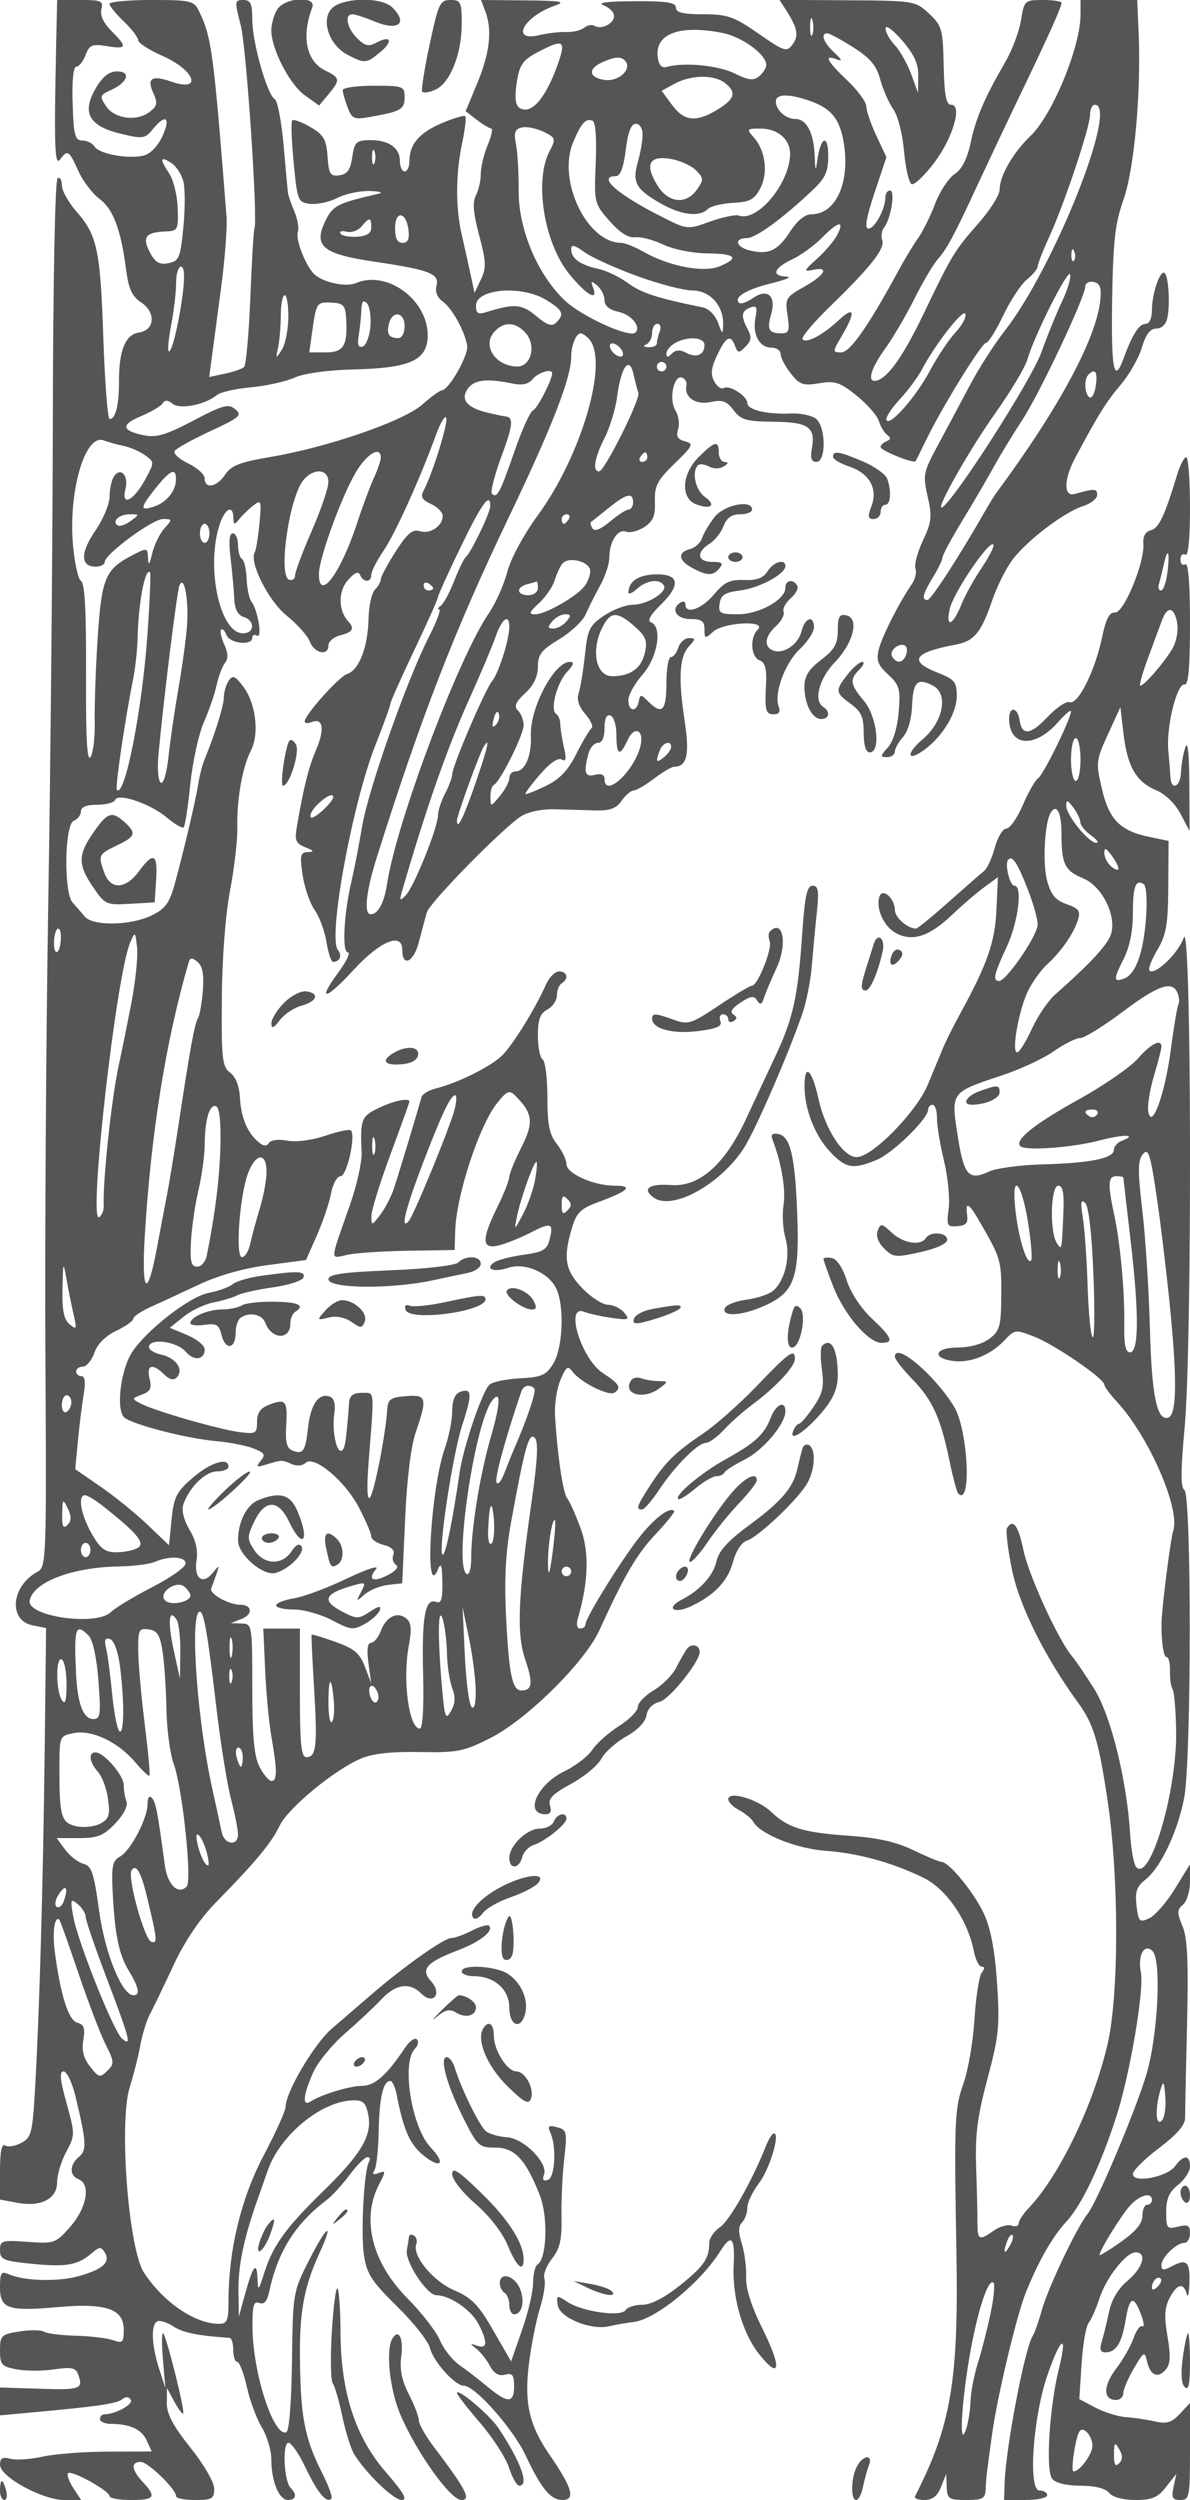 <svg xmlns="http://www.w3.org/2000/svg" version="1.0" width="250" height="525" viewBox="0 0 250 525" preserveAspectRatio="xMidYMid meet">
<g transform="translate(0,525) scale(0.01,-0.01)" fill="#555555" stroke="none">
<path d="M1181 51625 c-47 -2200 -33 -2628 80 -2475 158 214 188 195 384 -239 96 -213 297 -478 446 -588 288 -213 450 -648 559 -1492 52 -399 124 -557 315 -681 315 -207 288 -585 -45 -633 -284 -40 -420 -368 -420 -1015 0 -512 -71 -802 -197 -802 -41 0 -100 754 -131 1675 -62 1873 -128 2185 -567 2684 -168 191 -305 439 -305 550 0 112 -41 178 -91 147 -52 -32 -94 -2173 -99 -5031 -5 -2736 -48 -7315 -96 -10175 -47 -2860 -74 -7170 -60 -9577 24 -4209 18 -4381 -164 -4479 -554 -296 -623 -1022 -107 -1126 l285 -57 -29 -2530 c-32 -2771 -107 -5442 -200 -7095 -55 -977 -78 -1073 -290 -1186 -126 -68 -279 -93 -339 -56 -75 46 -110 -123 -110 -534 l0 -601 358 -67 c502 -94 842 80 842 432 0 154 86 440 191 636 187 349 187 371 7 1023 -138 498 -154 667 -61 667 68 0 180 -236 249 -525 232 -971 241 -1128 73 -1268 -200 -166 -205 -396 -9 -471 261 -100 175 -600 -170 -993 -310 -354 -336 -363 -900 -322 -542 39 -580 28 -580 -177 0 -196 68 -225 681 -285 717 -71 954 -28 1250 227 155 134 194 136 269 13 127 -205 -37 -355 -544 -497 -441 -124 -1154 -104 -1481 42 -148 66 -175 23 -175 -277 0 -452 165 -509 1212 -416 1014 90 1388 -38 1388 -475 0 -267 -24 -291 -225 -220 -124 44 -475 86 -780 94 -305 7 -607 45 -669 84 -63 39 -297 41 -520 5 -380 -60 -406 -86 -406 -397 0 -301 33 -339 351 -399 193 -36 547 -36 787 0 352 53 450 34 500 -97 120 -313 56 -338 -788 -310 l-850 27 0 -293 0 -293 675 62 c1391 128 1778 184 1891 276 74 60 140 57 181 -10 59 -95 -322 -305 -554 -305 -51 0 -93 -45 -93 -100 0 -55 101 -101 225 -101 410 -3 649 -113 756 -348 l106 -232 -918 -3 c-506 -1 -1124 -49 -1374 -105 -250 -57 -554 -77 -675 -45 -169 44 -220 14 -219 -129 2 -252 892 -737 1351 -737 l353 0 -166 253 c-91 139 -140 279 -109 310 71 72 870 -370 870 -481 0 -45 203 -82 450 -82 501 0 543 63 250 377 -240 257 -257 423 -44 423 154 0 744 -573 744 -722 0 -43 180 -78 400 -78 354 0 400 27 400 237 0 135 -216 508 -500 863 -365 457 -499 710 -496 938 l4 312 154 -284 c84 -156 168 -268 186 -250 44 45 -349 1620 -420 1684 -31 28 -33 -220 -5 -550 l51 -600 -129 400 c-158 488 -179 917 -48 998 54 33 209 -13 345 -102 204 -134 507 -196 1183 -241 41 -3 75 -117 75 -255 0 -137 38 -250 84 -250 46 0 137 -237 202 -527 65 -290 207 -673 316 -852 109 -179 198 -479 198 -667 0 -459 161 -854 348 -854 172 0 198 114 57 255 -132 132 -177 884 -57 945 53 28 219 -204 368 -515 261 -544 442 -761 547 -655 28 28 -60 268 -194 535 -374 743 -458 1184 -468 2465 -7 941 92 1461 411 2156 319 697 152 581 -220 -152 -336 -662 -340 -684 -358 -2124 -12 -878 -60 -1469 -121 -1489 -270 -90 -702 1252 -709 2201 -3 461 24 561 142 516 100 -39 165 33 207 228 183 852 548 1435 1210 1934 110 83 326 319 480 525 154 206 323 375 375 375 51 0 67 -43 35 -95 -106 -171 -177 -1493 -107 -1965 59 -392 161 -550 696 -1075 345 -338 656 -732 691 -874 69 -284 525 -791 711 -791 235 0 1032 -899 1299 -1466 329 -697 524 -934 772 -934 282 0 209 255 -271 951 -421 610 -530 1079 -437 1868 48 402 154 946 236 1208 82 263 124 543 93 622 -30 80 41 267 159 417 169 215 211 398 201 878 -6 333 19 881 57 1216 65 572 55 615 -150 668 -178 47 -204 26 -142 -110 134 -295 101 -946 -52 -997 -95 -33 -121 3 -81 108 94 244 -423 767 -778 789 -165 10 -361 65 -436 122 -134 101 -524 892 -659 1335 -38 124 -114 225 -170 225 -158 0 0 -581 347 -1275 297 -592 332 -625 672 -625 408 0 638 -245 934 -994 180 -455 151 -1339 -47 -1462 -50 -31 -91 -203 -91 -383 0 -179 -104 -625 -232 -989 l-231 -662 -375 651 c-308 537 -452 685 -817 841 -448 192 -890 729 -800 970 26 67 3 148 -49 181 -53 32 -99 22 -104 -22 -4 -45 -24 -171 -45 -281 -45 -239 420 -950 622 -950 276 0 730 -308 879 -597 201 -388 193 -539 -23 -463 -157 54 -158 47 -16 -65 87 -69 215 -230 283 -359 85 -160 186 -219 317 -185 156 41 191 -3 191 -240 0 -363 -133 -367 -554 -16 -181 151 -450 359 -598 462 -148 104 -331 337 -407 520 -77 183 -384 579 -684 881 -742 749 -970 1659 -597 2382 148 286 148 304 -5 246 -115 -44 -142 -26 -89 60 43 68 83 439 90 824 12 696 94 1050 243 1050 43 0 102 -124 131 -275 142 -731 270 -1034 533 -1261 379 -325 527 -219 187 136 -404 421 -622 1788 -332 2078 65 65 83 153 39 195 -43 43 -153 -34 -243 -169 -385 -576 -638 -804 -898 -806 -267 -1 -857 -180 -1091 -330 -180 -115 -158 136 53 607 97 218 401 591 675 827 273 237 616 558 762 714 299 320 592 362 834 120 251 -251 447 -8 207 257 -228 252 -102 397 568 652 467 179 756 408 650 515 -31 30 -192 -16 -360 -103 -167 -86 -364 -157 -437 -157 -149 0 -1000 -602 -1677 -1187 -247 -214 -622 -537 -832 -717 -368 -317 -968 -1333 -968 -1639 0 -82 -207 -541 -461 -1022 -477 -905 -738 -1984 -739 -3060 0 -411 -28 -475 -203 -475 -502 0 -1165 453 -1572 1074 -327 499 -531 3163 -299 3896 83 264 183 660 222 880 39 220 129 513 201 650 73 138 297 603 499 1035 236 505 552 972 885 1311 839 855 1169 1252 1340 1611 179 375 1157 1182 1717 1416 242 102 645 146 1228 134 790 -15 923 11 1482 293 767 387 1988 1594 2294 2268 524 1151 782 1591 1180 2015 234 248 409 467 390 487 -90 89 -385 -125 -694 -504 -375 -459 -1170 -1734 -1170 -1876 0 -50 -50 -90 -112 -90 -68 0 -86 87 -45 225 220 752 239 1378 55 1881 -103 280 -229 562 -280 627 -91 114 -206 885 -258 1737 -14 231 37 569 114 750 121 286 155 309 258 170 159 -215 750 -513 871 -438 161 99 110 188 -235 411 -458 297 -812 1457 -393 1288 96 -39 355 -96 575 -127 364 -51 388 -41 263 110 -76 91 -229 166 -340 166 -112 0 -354 155 -538 345 -364 375 -409 634 -220 1266 98 328 182 409 575 553 614 226 721 336 327 336 -447 0 -1017 254 -1017 454 0 91 -90 279 -200 419 -159 201 -200 405 -200 985 0 401 -45 758 -100 792 -55 34 -100 260 -100 502 0 339 46 466 200 548 110 59 200 193 200 298 0 104 45 218 100 252 153 95 119 250 -55 250 -85 0 -209 -124 -275 -275 -216 -492 -697 -1270 -922 -1491 -235 -231 -924 -574 -1385 -690 -153 -38 -292 -120 -308 -182 -59 -226 -480 -1621 -582 -1926 -58 -172 -187 -420 -287 -550 -177 -230 -182 -230 -184 -25 -1 116 178 696 398 1289 220 593 400 1094 400 1114 0 88 -323 22 -647 -133 -363 -173 -388 -238 -356 -936 8 -196 -102 -691 -246 -1100 -430 -1223 -424 -1127 -59 -1047 177 39 757 78 1290 86 l968 16 13 400 c23 753 507 2224 885 2691 203 252 254 272 378 148 369 -369 391 -562 127 -1084 -139 -274 -254 -556 -256 -627 -2 -70 -114 -353 -249 -628 -337 -685 -330 -892 27 -805 151 37 449 156 662 265 444 229 497 211 409 -140 -53 -213 -139 -264 -535 -318 -259 -36 -535 -105 -613 -153 -228 -141 -37 -229 271 -125 356 121 865 -100 1021 -443 170 -373 134 -1240 -66 -1565 -151 -247 -244 -287 -706 -311 -292 -16 -580 -77 -639 -136 -153 -153 -544 -1304 -621 -1829 -151 -1029 -286 -1695 -351 -1736 -127 -78 195 2083 406 2727 215 655 204 785 -59 684 -97 -37 -154 -185 -154 -399 0 -188 -69 -535 -153 -773 -302 -858 -438 -3259 -143 -2543 60 147 84 75 89 -272 5 -367 -24 -460 -134 -418 -229 88 -302 -326 -270 -1535 17 -689 -9 -1125 -69 -1125 -230 0 -366 1019 -233 1734 66 352 54 490 -49 576 -188 156 -423 43 -537 -257 -53 -139 -146 -253 -207 -253 -74 0 -92 -145 -54 -425 l58 -425 -132 348 c-108 284 -223 381 -619 522 -267 96 -493 164 -501 152 -8 -12 15 -517 52 -1122 73 -1210 47 -1450 -160 -1450 -111 0 -138 267 -138 1350 l0 1350 -384 0 -385 0 39 -875 c22 -481 82 -1120 135 -1418 120 -689 120 -907 -2 -907 -54 0 -167 133 -250 295 -115 222 -153 631 -153 1650 0 1337 -3 1355 -225 1361 l-225 7 231 92 c238 96 216 295 -32 295 -245 0 -658 232 -612 343 24 59 74 197 112 307 65 193 62 193 -84 15 -211 -257 -395 -108 -336 272 32 205 -18 424 -147 636 -114 189 -171 405 -135 517 115 362 463 710 710 710 134 0 243 45 243 100 0 207 -380 88 -754 -235 -339 -293 -394 -403 -442 -875 l-54 -540 -450 430 c-247 236 -691 596 -985 798 l-535 369 57 602 c32 330 87 770 122 976 41 246 25 375 -48 375 -61 0 -111 45 -111 100 0 55 63 100 140 100 77 0 186 131 242 291 64 184 235 355 460 462 197 93 358 208 358 254 0 46 169 159 375 252 206 92 661 303 1011 468 397 187 937 340 1439 406 l803 106 229 518 c126 284 260 681 297 880 38 201 128 363 201 363 132 0 324 854 217 962 -29 29 -270 -21 -536 -112 -284 -96 -614 -139 -802 -104 -185 35 -346 15 -385 -48 -47 -75 -111 -71 -213 14 -239 198 -372 513 -395 932 -14 249 -90 445 -207 530 -165 122 -183 285 -174 1556 6 851 76 1760 173 2270 89 468 158 1054 152 1304 -13 606 105 1281 286 1634 184 359 101 1011 -174 1362 -166 212 -211 227 -295 100 -54 -82 -100 -238 -100 -347 -2 -177 -188 -776 -406 -1303 -45 -110 -103 -335 -129 -500 -52 -340 -291 -1356 -493 -2100 -111 -409 -198 -531 -480 -670 -442 -219 -1241 -234 -1415 -27 -71 85 -185 217 -254 293 -190 212 -169 1643 25 1718 82 31 150 120 150 197 0 92 116 139 342 139 188 0 356 45 375 99 53 157 737 -73 1084 -365 169 -143 330 -236 358 -208 28 28 91 436 139 908 49 471 177 1057 285 1301 108 244 229 595 268 780 40 184 119 393 175 463 72 89 67 208 -15 388 -65 143 -95 283 -67 311 28 29 80 -22 114 -113 69 -179 542 -230 542 -58 0 58 44 78 98 45 118 -73 19 542 -115 712 -48 63 -94 278 -102 480 -8 201 -51 389 -97 417 -46 29 -84 162 -84 296 0 134 -49 244 -110 244 -73 0 -89 -173 -46 -525 34 -289 69 -671 77 -849 9 -217 74 -343 197 -382 244 -77 233 -344 -15 -344 -483 0 -781 1379 -492 2275 112 348 287 438 292 150 3 -153 19 -156 125 -25 67 83 201 212 297 287 163 128 171 101 125 -384 -27 -286 -71 -556 -98 -600 -125 -203 289 -1026 670 -1332 221 -177 440 -422 487 -546 96 -250 391 -309 391 -77 0 82 113 176 250 211 264 66 305 141 163 296 -208 227 -211 625 -6 860 141 161 222 196 258 110 67 -163 235 -162 235 2 0 70 112 292 249 494 250 366 759 1487 1103 2427 100 275 201 444 223 376 40 -118 -293 -1185 -477 -1528 -69 -129 -33 -194 156 -280 135 -61 246 -175 246 -252 0 -212 -266 -388 -483 -319 -151 47 -260 -45 -505 -426 -171 -268 -312 -530 -312 -583 0 -53 -56 -152 -124 -220 -68 -68 -128 -343 -134 -610 -12 -590 -200 -1079 -444 -1157 -175 -55 -898 -862 -898 -1002 0 -37 69 -42 154 -9 236 90 270 -157 83 -593 -156 -365 -262 -789 -403 -1619 -47 -274 -19 -339 180 -419 183 -73 195 -96 55 -101 -159 -5 -173 -65 -112 -481 39 -261 152 -592 253 -736 101 -143 213 -447 249 -675 37 -227 98 -414 137 -414 144 0 199 135 102 252 -213 257 302 3068 787 4296 173 438 315 830 315 869 0 39 225 545 500 1123 275 579 500 1082 500 1118 0 37 214 509 475 1049 443 917 625 1168 625 868 1 -138 -411 -995 -516 -1075 -36 -28 -146 -253 -243 -500 -97 -248 -225 -483 -284 -523 -59 -41 -72 -75 -30 -75 43 -1 -55 -261 -217 -577 -459 -898 -1272 -3202 -1402 -3975 -65 -385 -165 -902 -223 -1150 -163 -693 -204 -1500 -77 -1500 60 0 -29 -188 -198 -418 -460 -625 -278 -597 317 49 555 604 1023 799 1023 427 1 -379 239 -270 350 161 62 237 137 516 167 621 61 208 1573 1750 1973 2013 149 97 434 159 705 152 250 -7 637 -17 860 -24 309 -9 440 39 555 204 83 118 197 215 252 215 56 0 249 113 429 250 180 138 374 250 431 250 260 0 318 262 212 955 -137 901 -113 1347 86 1567 146 162 146 178 2 178 -87 0 -187 -90 -222 -200 -35 -110 -105 -200 -157 -200 -51 0 -93 -247 -93 -550 0 -578 -93 -671 -382 -382 -157 157 -170 157 -200 0 -45 -234 -218 -211 -218 29 0 108 135 350 300 538 318 362 420 1002 175 1097 -81 31 -9 160 205 368 434 421 390 654 -120 638 -351 -12 -555 -149 -558 -378 -1 -50 80 -17 181 75 201 182 473 217 563 72 84 -137 -349 -407 -653 -407 -145 0 -416 -103 -603 -228 -306 -206 -346 -289 -402 -825 -35 -329 -94 -688 -131 -800 -46 -136 0 -282 139 -443 115 -132 174 -265 131 -297 -42 -31 -186 -273 -319 -538 -177 -351 -350 -533 -642 -674 -221 -107 -412 -182 -427 -168 -14 15 124 200 308 412 206 239 379 357 454 311 90 -56 101 10 45 262 -42 186 -76 406 -76 488 0 83 -39 175 -86 207 -133 87 15 655 231 886 140 150 155 207 54 207 -328 0 -840 -972 -817 -1550 18 -429 -122 -750 -326 -750 -69 0 -126 -63 -126 -139 0 -76 -89 -245 -197 -375 -196 -235 -196 -235 -200 -19 -2 119 31 231 72 250 129 57 625 1050 625 1252 0 105 -53 244 -117 308 -90 90 -55 176 150 366 178 165 267 350 267 555 0 257 73 351 448 578 247 149 497 384 556 522 59 139 195 410 302 602 106 193 194 454 194 582 0 340 178 620 352 553 82 -31 255 12 385 97 184 121 232 237 221 536 -11 326 49 442 413 796 389 378 408 418 219 468 -155 40 -192 105 -144 255 35 110 10 287 -56 392 -143 229 -38 755 139 691 66 -25 108 -100 92 -168 -56 -243 197 -414 511 -345 243 53 334 21 478 -171 155 -205 266 -237 842 -243 736 -7 886 -113 803 -568 -36 -198 -9 -275 97 -275 206 0 200 732 -7 904 -85 70 -321 121 -525 112 -506 -22 -920 76 -920 218 0 150 -379 391 -499 317 -50 -31 -139 32 -197 141 -80 149 -64 285 64 553 187 393 279 439 375 187 58 -152 79 -153 220 -11 122 121 132 201 47 361 -150 280 -138 386 52 459 132 50 152 10 109 -213 -67 -351 80 -628 333 -628 108 0 196 -61 196 -137 0 -75 96 -258 213 -406 186 -237 259 -262 595 -206 333 57 436 23 786 -258 221 -178 432 -418 468 -533 36 -116 115 -247 176 -293 81 -59 77 -96 -13 -133 -69 -28 -125 -83 -125 -122 0 -75 699 -356 736 -296 12 19 109 214 215 434 334 690 1172 2050 1264 2050 48 0 210 259 361 575 151 316 375 657 499 757 124 100 225 223 225 273 0 49 108 327 241 617 324 710 859 2310 859 2569 0 115 45 209 100 209 507 0 -865 -3438 -1896 -4752 -215 -274 -546 -790 -734 -1148 -189 -357 -489 -920 -667 -1250 -306 -566 -318 -627 -215 -1078 96 -419 84 -534 -100 -925 -115 -245 -186 -509 -156 -585 29 -77 -5 -223 -75 -326 -270 -393 -627 -1098 -695 -1371 -57 -231 -21 -330 196 -531 239 -222 261 -301 221 -789 -28 -332 -116 -620 -228 -743 -163 -181 -165 -202 -16 -202 91 0 165 53 165 117 0 65 77 202 171 306 102 113 179 378 190 655 20 508 114 596 445 419 322 -173 207 -759 -221 -1120 -368 -311 -327 -493 48 -212 383 288 667 766 667 1124 0 289 -47 346 -400 484 -622 244 -510 423 369 588 399 75 541 246 778 939 104 303 303 695 443 871 325 412 1074 975 1460 1099 165 53 300 160 300 238 0 134 -56 136 -475 18 -231 -65 -228 306 5 744 481 905 664 1199 962 1548 179 209 380 561 446 781 84 280 176 401 305 401 112 0 204 89 231 225 60 291 26 858 -55 939 -90 91 -269 -422 -269 -771 0 -177 -53 -293 -133 -293 -136 0 -284 -233 -462 -725 -202 -556 -264 -240 -241 1227 20 1238 62 1607 238 2104 227 639 374 2260 318 3519 l-29 675 -596 0 -595 0 0 -303 c0 -682 -591 -2114 -1053 -2554 -365 -347 -647 -838 -647 -1127 0 -107 -191 -414 -425 -682 -535 -613 -566 -664 -1177 -1934 -446 -928 -785 -1391 -1023 -1398 -157 -4 -64 283 219 674 161 223 436 691 611 1040 174 349 395 724 491 834 203 231 345 497 856 1600 205 440 609 1295 900 1900 596 1241 848 1802 848 1890 0 33 -176 60 -391 60 -383 0 -393 -9 -460 -425 -37 -234 -185 -627 -329 -875 -440 -761 -616 -1170 -729 -1699 -73 -340 -185 -558 -338 -658 -126 -83 -309 -362 -408 -621 -98 -260 -259 -584 -357 -722 -98 -137 -282 -441 -408 -674 -639 -1178 -1022 -1726 -1207 -1726 -187 0 -187 10 17 356 290 492 263 630 -65 325 -338 -316 -677 -496 -765 -408 -36 37 217 341 562 676 867 841 1178 1235 1112 1407 -31 81 -13 202 41 270 143 183 237 774 123 774 -54 0 -98 -65 -98 -145 0 -242 -224 -655 -355 -655 -86 0 -48 226 127 750 l250 750 -211 449 c-116 247 -211 524 -211 615 0 92 -180 338 -400 547 -432 411 -502 549 -225 444 130 -50 117 -13 -50 143 -226 211 -295 402 -145 402 45 0 290 -132 545 -294 356 -226 488 -383 567 -675 57 -210 180 -490 274 -624 97 -138 196 -526 227 -892 32 -357 104 -664 161 -683 57 -19 266 180 466 442 396 521 605 1226 363 1226 -107 0 -144 193 -158 821 -16 767 -36 839 -307 1092 -287 268 -309 272 -1717 281 l-1426 9 145 -226 c237 -371 265 -526 129 -712 -121 -164 -171 -148 -714 229 -518 359 -651 406 -1160 406 -425 0 -575 36 -575 139 0 109 -191 139 -872 136 -574 -3 -796 -32 -650 -86 122 -46 222 -147 222 -225 0 -161 -269 -295 -413 -206 -53 33 -150 14 -216 -41 -67 -54 -233 -95 -371 -89 -137 6 -396 -24 -575 -67 -609 -144 -328 389 325 618 252 88 152 106 -623 113 l-922 8 91 -240 c148 -389 94 -871 -168 -1503 l-246 -593 234 -180 c129 -99 265 -181 304 -182 38 -1 5 -158 -75 -349 -80 -191 -145 -463 -145 -606 0 -143 -46 -346 -103 -452 -74 -139 -55 -370 69 -837 148 -553 153 -684 37 -926 l-134 -282 -86 400 c-47 220 -130 592 -184 826 -130 559 -126 1290 11 1926 60 281 89 532 64 557 -25 26 -251 -42 -503 -150 -470 -202 -671 -442 -671 -802 0 -114 -45 -207 -100 -207 -55 0 -100 102 -100 226 0 276 -249 441 -650 431 -265 -6 -306 -48 -350 -357 -38 -265 -103 -358 -269 -381 -192 -27 -223 21 -250 395 -26 362 -81 455 -361 618 -181 106 -353 169 -381 140 -28 -28 -15 -427 30 -887 78 -808 90 -836 349 -866 148 -17 404 39 570 125 166 86 473 151 682 144 209 -6 290 -32 180 -57 -872 -201 -961 -247 -1121 -584 -248 -520 -46 -683 1047 -844 1149 -170 1361 -252 1294 -506 -32 -122 16 -246 124 -323 200 -140 468 -621 520 -932 34 -199 -388 -940 -536 -941 -39 -1 -225 -136 -412 -301 -397 -348 -1991 -896 -3199 -1099 -627 -106 -813 -179 -936 -366 -173 -264 -431 -314 -431 -83 0 83 -156 225 -346 316 -190 91 -319 208 -286 261 33 53 371 240 751 417 620 287 675 335 525 459 -146 121 -258 91 -881 -237 -574 -302 -777 -362 -1040 -309 -473 97 -491 223 -55 404 210 88 412 208 449 267 48 75 110 72 208 -9 152 -126 682 -23 928 181 73 61 395 135 715 164 320 29 733 120 918 203 203 91 697 159 1250 173 1130 27 1501 178 1545 627 75 776 -821 1481 -1506 1185 -198 -85 -657 7 -855 171 -183 152 -422 753 -362 910 28 72 -5 262 -73 423 -68 160 -129 337 -136 392 -7 55 -48 505 -91 1000 -44 495 -127 930 -185 966 -162 101 -470 1183 -472 1659 -1 351 -34 425 -192 425 -180 0 -183 -27 -52 -529 120 -459 366 -4129 287 -4274 -16 -30 -54 -679 -85 -1443 -30 -765 -90 -1422 -132 -1462 -42 -39 -224 -102 -405 -140 l-327 -69 51 383 c28 211 117 879 198 1484 81 605 132 1280 115 1500 -274 3485 -313 3772 -583 4325 -102 208 -176 225 -993 225 -486 0 -883 -37 -883 -81 0 -45 135 -211 300 -369 165 -158 301 -335 302 -394 2 -58 227 -205 501 -325 698 -306 863 -778 191 -544 -405 141 -515 70 -373 -242 95 -209 82 -272 -79 -396 -270 -208 -739 -144 -916 123 -137 207 -129 231 108 339 353 161 425 389 123 389 -165 0 -300 -107 -444 -351 -302 -511 -147 -797 518 -956 471 -114 515 -107 678 93 268 331 384 253 206 -140 -96 -211 -254 -377 -393 -412 -320 -80 -939 31 -1035 187 -43 70 -159 128 -258 128 -154 1 -182 107 -203 776 -16 476 14 775 77 775 56 0 144 110 195 244 81 214 138 238 447 187 424 -68 437 -22 95 320 -167 166 -242 330 -210 455 46 173 -3 194 -439 194 l-491 0 -19 -875z m15885 148 c-28 -68 -49 12 -47 177 3 165 25 220 50 123 26 -97 24 -232 -3 -300z m2225 -873 l-5 -350 -145 396 c-80 217 -234 490 -343 606 -109 116 -196 275 -194 354 2 79 159 -36 348 -256 256 -297 344 -490 339 -750z m-4120 910 c414 -80 924 -450 927 -673 1 -62 -65 -168 -147 -236 -121 -100 -222 -89 -525 60 -346 169 -1068 236 -1424 132 -94 -27 -160 40 -182 188 -77 504 437 706 1351 529z m-3476 -723 c-202 -552 -449 -887 -655 -887 -203 0 -249 156 -179 598 55 341 128 444 428 602 567 300 616 262 406 -313z m1458 109 c106 -172 -168 -408 -437 -376 -331 40 -378 220 -94 357 296 142 451 148 531 19z m2072 -435 c255 -194 216 -339 -150 -562 -450 -274 -701 -249 -957 98 l-219 296 276 150 c342 185 819 193 1050 18z m1785 -378 c471 -162 654 -404 728 -966 106 -795 -197 -1417 -690 -1417 -138 0 -301 -134 -456 -374 -255 -394 -453 -483 -850 -383 -287 72 -324 257 -51 257 187 0 748 409 1384 1010 264 250 325 384 325 718 0 462 -158 408 -227 -78 -38 -266 -45 -257 -58 82 -19 477 -170 768 -399 768 -207 0 -416 186 -416 370 0 161 265 166 710 13z m-4495 -1302 c-35 -838 -31 -856 290 -1221 215 -245 396 -361 536 -343 117 16 384 -53 593 -153 215 -102 617 -183 924 -185 602 -6 686 -95 258 -272 -334 -139 -1059 0 -1597 305 -182 104 -392 188 -467 188 -720 0 -1348 1308 -1012 2109 169 404 260 508 404 459 67 -23 93 -345 71 -887z m-970 244 c-327 -627 -115 -1934 420 -2587 361 -441 610 -579 493 -274 -52 137 -38 144 90 38 83 -70 152 -207 152 -306 0 -118 101 -202 292 -244 273 -60 481 -313 358 -435 -121 -121 -1124 333 -1483 672 -574 540 -977 1501 -971 2310 3 358 -22 793 -55 967 -49 254 -25 324 124 357 102 23 306 -18 454 -90 257 -126 263 -146 126 -408z m1955 349 c0 -124 -43 -374 -95 -555 -127 -443 -57 -580 441 -872 449 -263 845 -316 1023 -138 60 60 299 119 532 131 352 18 448 69 571 304 171 325 109 801 -139 1074 -155 172 -147 182 144 182 362 0 624 -225 621 -532 -6 -618 -685 -1434 -1075 -1295 -71 25 -342 -32 -605 -126 -476 -171 -477 -171 -1022 104 -929 468 -1359 849 -958 849 93 0 162 181 208 550 47 378 113 550 211 550 82 0 143 -97 143 -226z m-5634 -599 c-28 -69 -50 -12 -50 125 0 138 22 194 50 125 28 -69 28 -181 0 -250z m-4010 -404 c35 -157 32 -592 -6 -968 -62 -621 -90 -687 -313 -730 -192 -37 -277 14 -391 234 -164 318 -86 417 344 433 245 9 259 38 243 490 -9 264 -87 588 -175 721 -209 320 -199 377 39 228 108 -68 225 -251 259 -408z m10763 254 c166 -165 168 -199 25 -403 -230 -329 -607 -288 -837 91 -265 436 -171 624 277 551 195 -32 435 -139 535 -239z m-6037 -1258 c22 -189 -14 -267 -125 -267 -109 0 -157 95 -157 308 0 383 236 349 282 -41z m-782 58 c0 -123 -89 -181 -297 -196 -163 -11 -321 18 -350 66 -29 47 29 65 129 39 100 -26 241 23 312 109 167 201 206 198 206 -18z m9793 -150 c-62 -124 -255 -352 -428 -508 -279 -251 -289 -278 -90 -235 356 78 263 -105 -181 -354 -386 -217 -404 -247 -349 -603 49 -319 30 -375 -127 -375 -267 0 -310 79 -217 402 111 388 -79 552 -389 335 -124 -87 -253 -130 -287 -96 -117 118 162 285 693 413 292 71 431 133 307 137 -327 13 -276 176 115 361 187 89 468 292 625 452 342 349 484 379 328 71z m-4211 -871 c457 -167 981 -304 1163 -304 372 0 661 -323 647 -721 -7 -211 -16 -208 -108 46 -57 156 -195 295 -317 319 -962 196 -1292 303 -1571 509 -176 130 -461 267 -633 303 -374 80 -563 218 -563 409 0 107 66 93 275 -58 151 -110 649 -336 1107 -503z m9178 323 c-33 -33 -56 26 -52 131 5 117 28 141 60 61 29 -72 26 -159 -8 -192z m-18716 -652 c-76 -630 -240 -1312 -301 -1251 -24 24 1 282 57 573 55 292 100 682 100 867 0 185 47 336 103 336 67 0 81 -189 41 -525z m18469 -202 c-111 -233 -308 -716 -437 -1075 -207 -576 -1813 -3085 -2080 -3250 -178 -111 564 1204 1132 2002 312 440 607 935 655 1100 150 514 865 1934 900 1786 18 -77 -59 -331 -170 -563z m803 28 c-81 -809 -879 -2289 -2188 -4056 -43 -58 -145 -224 -228 -369 -524 -922 -1141 -1876 -1214 -1876 -132 0 -103 120 114 477 110 180 200 367 200 415 0 48 185 393 412 766 227 373 526 884 664 1135 139 251 406 691 594 977 365 554 1328 2592 1329 2812 1 73 80 117 176 97 134 -27 167 -114 141 -378z m-11641 0 c351 -214 388 -298 209 -477 -87 -87 -189 -54 -418 139 -301 253 -464 267 -1041 85 -183 -58 -225 -33 -225 133 0 357 958 435 1475 120z m-5418 -376 c-4 -261 -66 -565 -139 -675 -125 -190 -129 -187 -76 50 30 138 56 441 57 675 0 234 38 425 83 425 45 0 79 -214 75 -475z m1213 16 c40 -593 -45 -741 -423 -741 l-349 0 59 425 c87 622 95 634 407 620 241 -10 289 -58 306 -304z m512 -195 c-18 -209 -90 -400 -162 -423 -92 -31 -116 39 -83 242 26 157 50 395 55 530 6 174 39 214 115 138 59 -59 92 -278 75 -487z m12289 -129 c-137 -147 -379 -509 -536 -804 -296 -557 -859 -1191 -913 -1029 -17 52 109 245 281 430 171 185 379 465 463 623 285 540 874 1293 915 1170 23 -68 -72 -243 -210 -390z m-11571 133 c0 -142 -58 -250 -133 -250 -196 0 -252 87 -194 306 74 284 327 241 327 -56z m2539 -138 c234 -259 122 -713 -175 -709 -451 7 -737 433 -485 722 198 227 447 222 660 -13z m2822 30 c-34 -87 -61 -200 -61 -250 0 -51 -79 -88 -175 -84 -105 5 -125 28 -50 58 69 28 125 137 125 242 0 106 50 192 111 192 61 0 83 -71 50 -158z m-1476 -174 c402 -485 -172 -2436 -1085 -3687 -298 -408 -573 -917 -644 -1194 -69 -265 -241 -652 -383 -860 -648 -948 -1939 -4379 -2141 -5686 -61 -402 -190 -641 -344 -641 -148 0 -98 475 123 1179 940 2982 1644 4794 2784 7171 903 1885 1305 2917 1305 3355 0 238 103 495 198 495 43 0 127 -60 187 -132z m2415 -112 c0 -208 -167 -281 -383 -165 -129 69 -222 64 -302 -16 -86 -86 -115 -87 -115 0 0 63 79 161 175 217 261 152 625 131 625 -36z m-1719 -150 c25 -75 -12 -112 -87 -87 -72 24 -151 103 -175 175 -25 75 12 112 87 87 72 -24 151 -103 175 -175z m330 -856 c49 -129 -712 -1650 -825 -1650 -144 0 -97 287 116 704 111 217 230 609 264 871 82 628 256 863 344 463 35 -158 81 -333 101 -388z m589 550 c0 -55 -45 -100 -100 -100 -55 0 -100 45 -100 100 0 55 45 100 100 100 55 0 100 -45 100 -100z m-2400 -138 c0 -139 -315 -750 -401 -779 -58 -19 -235 -409 -393 -867 -303 -874 -365 -990 -471 -884 -36 36 54 388 200 783 244 662 260 826 82 841 -37 3 -210 39 -385 81 -427 102 -566 278 -400 506 134 183 403 213 924 104 217 -45 343 -18 437 94 115 139 407 226 407 121z m11421 -261 c-24 -164 -83 -274 -132 -244 -104 64 -119 380 -22 476 140 141 197 56 154 -232z m-20421 -1266 c138 -28 340 -116 449 -196 198 -146 198 -147 0 -511 -246 -451 -508 -576 -413 -197 72 288 -107 475 -246 257 -48 -76 -88 -265 -88 -420 -1 -155 -137 -478 -302 -718 -316 -460 -312 -750 11 -750 104 0 189 44 189 98 0 163 1003 902 1224 902 199 0 200 -7 30 -196 -98 -108 -213 -344 -256 -525 -57 -242 -80 -269 -88 -101 -10 223 -16 224 -329 62 -570 -295 -646 -474 -729 -1733 -41 -637 -69 -1427 -62 -1757 7 -330 -33 -667 -89 -750 -72 -105 -100 422 -93 1739 6 1304 -26 1910 -104 1959 -62 38 -139 382 -171 765 -96 1142 259 2339 649 2188 93 -36 281 -88 418 -116z m5400 -245 c0 -60 -65 -252 -145 -425 -79 -173 -241 -607 -358 -965 -346 -1051 -797 -1649 -797 -1056 0 324 461 1598 772 2131 228 393 528 572 528 315z m5600 10 c0 -55 -48 -100 -106 -100 -58 0 -78 45 -44 100 34 55 82 100 106 100 24 0 44 -45 44 -100z m-9903 -475 c-5 -242 -205 -482 -472 -567 -293 -93 -284 -21 50 397 306 383 427 432 422 170z m3202 -50 c-1 -124 -158 -585 -350 -1024 -192 -439 -349 -859 -349 -933 0 -74 -56 -115 -125 -92 -239 82 4 1750 305 2099 220 255 520 226 519 -50z m6401 -425 c0 -82 -42 -150 -92 -150 -51 0 -228 -114 -393 -253 -195 -164 -324 -214 -368 -143 -37 60 -51 120 -32 133 19 13 185 145 368 293 376 305 517 338 517 120z m-10555 -391 c-106 -78 -228 -120 -271 -93 -134 83 28 234 251 234 208 0 209 -3 20 -141z m9205 41 c-34 -55 -82 -100 -106 -100 -24 0 -44 45 -44 100 0 55 48 100 106 100 58 0 78 -45 44 -100z m-7550 -300 c0 -110 -45 -200 -100 -200 -55 0 -100 90 -100 200 0 110 45 200 100 200 55 0 100 -90 100 -200z m16228 -718 c-161 -238 -351 -579 -423 -759 -183 -458 -345 -531 -253 -114 75 340 824 1448 917 1356 27 -28 -81 -245 -241 -483z m-8228 -75 c0 -93 -56 -238 -125 -323 -180 -221 -818 -584 -1026 -584 -149 0 -137 38 75 234 139 129 286 343 327 475 40 133 113 291 162 352 132 165 587 46 587 -154z m-9301 -1308 c-108 -1583 -475 -3456 -644 -3288 -40 40 169 1465 335 2289 50 248 96 653 101 900 17 742 157 1485 262 1381 17 -18 -6 -595 -54 -1282z m829 151 c-20 -275 -101 -860 -178 -1300 -77 -440 -171 -1080 -208 -1423 -39 -361 -108 -598 -164 -563 -53 33 -76 290 -50 573 105 1148 387 3423 441 3563 98 253 201 -296 159 -850z m5172 794 c0 -24 -45 -44 -100 -44 -55 0 -100 48 -100 106 0 58 45 78 100 44 55 -34 100 -82 100 -106z m2200 6 c0 -83 -89 -150 -200 -150 -246 0 -265 168 -25 231 96 25 186 51 200 57 14 7 25 -55 25 -138z m600 -700 c-68 -82 -192 -150 -274 -150 -122 0 -127 28 -26 150 68 83 192 150 274 150 122 0 127 -28 26 -150z m1433 -105 c234 -206 271 -300 216 -548 -72 -329 -303 -497 -686 -497 -360 0 -458 580 -182 1075 160 286 299 280 652 -30z m-2633 -8 c0 -266 -225 -975 -360 -1137 -148 -177 -840 -1792 -840 -1961 0 -64 -67 -245 -149 -403 -83 -157 -150 -364 -150 -460 -1 -252 -504 -1500 -676 -1676 -129 -132 -138 -121 -74 100 498 1717 945 2993 1399 4000 236 523 488 1119 560 1325 134 386 290 500 290 212z m8335 -590 c-67 -175 -196 -190 -292 -36 -74 120 148 306 273 229 41 -25 50 -112 19 -193z m-8618 -1470 c-74 -74 -87 -35 -44 131 35 135 81 181 106 106 24 -72 -4 -179 -62 -237z m2533 -211 c0 -430 73 -464 234 -110 144 315 356 216 270 -127 -134 -532 -754 -1099 -754 -688 0 91 -70 122 -200 88 -212 -56 -244 47 -137 446 33 124 123 225 199 225 88 0 138 112 138 308 0 203 43 294 125 266 69 -24 125 -205 125 -408z m-2945 -967 c-261 -763 -405 -1057 -405 -828 0 105 471 1400 563 1550 139 225 90 0 -158 -722z m4095 713 c0 -48 -68 -144 -150 -212 -163 -135 -183 -103 -89 142 64 167 239 219 239 70z m-7100 -1047 c0 -107 -412 -486 -468 -431 -36 37 20 154 126 260 174 176 342 260 342 171z m-5723 -3015 c-27 -326 -160 -326 -141 0 8 137 47 250 88 250 41 0 64 -112 53 -250z m1476 -1350 c-91 -467 -205 -1030 -254 -1250 -154 -693 -343 -2458 -320 -2973 5 -95 -39 -202 -97 -238 -232 -143 359 5080 651 5761 106 247 108 245 147 -100 21 -192 -36 -732 -127 -1200z m1509 298 c-20 -262 -68 -526 -105 -586 -70 -115 -160 -610 -411 -2262 -84 -550 -191 -1202 -239 -1450 -49 -248 -142 -742 -209 -1100 -204 -1095 -329 -973 -256 250 130 2146 443 4100 921 5736 31 109 69 112 188 13 105 -87 137 -264 111 -601z m5295 -2473 c-83 -349 -860 -2243 -972 -2370 -181 -203 -71 246 294 1203 394 1033 588 1442 685 1442 32 0 28 -124 -7 -275z m-4926 -785 c-17 -681 -114 -1458 -289 -2315 -25 -124 -116 -225 -201 -225 -125 0 -150 105 -129 525 15 289 85 773 156 1075 71 302 130 730 132 950 4 534 100 867 238 819 72 -26 105 -319 93 -829z m3235 -167 c-28 -68 -49 12 -47 177 3 165 25 220 50 123 26 -97 24 -232 -3 -300z m-2266 -379 c0 -169 -64 -517 -143 -775 -78 -258 -169 -593 -202 -744 -32 -151 -109 -275 -171 -275 -146 0 -47 1317 132 1775 163 415 384 426 384 19z m5641 -169 c-37 -206 -152 -532 -254 -725 -186 -349 -187 -349 -127 -50 71 363 351 1150 408 1150 23 0 10 -169 -27 -375z m679 -645 c-93 -93 -120 -67 -120 120 0 187 27 213 120 120 93 -93 93 -147 0 -240z m-10375 -2178 c73 -315 65 -335 -82 -213 -121 101 -160 293 -150 748 11 565 17 582 82 213 38 -220 106 -557 150 -748z m9680 -1560 c50 -50 -145 -629 -434 -1292 -48 -110 -138 -335 -201 -500 -63 -165 -135 -244 -160 -176 -37 99 193 937 521 1901 45 132 176 164 274 67z m-9725 -286 c0 -79 -45 -172 -100 -206 -55 -34 -100 31 -100 144 0 113 45 206 100 206 55 0 100 -65 100 -144z m8814 -725 c-226 -775 -414 -1923 -414 -2531 0 -244 -40 -387 -98 -351 -272 168 168 3157 536 3637 189 246 179 -56 -24 -755z m855 -1357 c-289 -2028 -319 -2782 -135 -3324 168 -492 149 -650 -78 -650 -194 0 -262 322 -324 1550 -40 796 -10 1349 108 2000 285 1565 373 1877 493 1757 80 -80 62 -447 -64 -1333z m-9020 -91 c722 -568 907 -786 751 -885 -82 -52 -285 -95 -450 -96 -245 0 -341 72 -525 394 -227 398 -297 804 -138 804 47 0 210 -98 362 -217z m-732 -406 c-89 -89 -115 -35 -110 228 6 324 13 331 117 117 81 -169 79 -259 -7 -345z m8911 -389 c-46 -46 -80 61 -74 239 20 587 80 730 120 284 21 -241 1 -476 -46 -523z m1281 -193 c-57 -436 -88 -528 -96 -282 -13 368 86 1021 146 961 19 -18 -4 -323 -50 -679z m-9709 55 c0 -82 -45 -150 -100 -150 -55 0 -100 68 -100 150 0 83 45 150 100 150 55 0 100 -67 100 -150z m2000 -285 c0 -74 -317 -297 -704 -496 -387 -199 -775 -433 -862 -520 -304 -304 -1774 -97 -1710 240 73 387 890 699 1876 716 303 5 640 48 750 95 310 133 650 115 650 -35z m8100 -165 c0 -55 -45 -100 -100 -100 -55 0 -100 45 -100 100 0 55 45 100 100 100 55 0 100 -45 100 -100z m-8000 -506 c0 -138 -414 -220 -530 -104 -157 157 230 435 405 289 69 -57 125 -140 125 -185z m548 -2373 c86 -730 223 -1583 304 -1896 81 -312 148 -648 148 -746 0 -259 -288 -220 -342 46 -25 124 -116 540 -201 925 -301 1359 -465 3507 -282 3693 95 96 177 -351 373 -2022z m4842 1161 c6 -258 55 -587 110 -732 72 -188 65 -325 -25 -482 -112 -195 -132 -143 -188 482 -93 1046 -87 1762 13 1450 44 -137 85 -461 90 -718z m604 -777 c4 -279 -29 -410 -88 -350 -52 52 -116 545 -141 1095 l-47 1000 135 -650 c74 -357 137 -850 141 -1095z m-6206 795 l-8 -550 -131 599 c-130 597 -101 894 62 637 47 -75 82 -383 77 -686z m-1928 354 c90 -90 169 -451 208 -950 54 -710 42 -804 -106 -804 -212 0 -334 320 -364 953 -46 964 -10 1074 262 801z m1558 -354 c37 -247 72 -787 79 -1200 6 -412 76 -930 155 -1150 184 -512 387 -2451 270 -2568 -181 -181 -404 37 -459 450 -153 1133 -190 1325 -273 1413 -55 58 -90 7 -90 -129 0 -304 -359 -987 -582 -1106 -148 -80 -176 -202 -154 -679 44 -938 129 -1367 339 -1712 216 -356 248 -519 101 -519 -242 0 -601 884 -723 1782 -107 788 -156 933 -329 978 -111 29 -283 163 -382 297 l-179 243 469 0 c393 0 516 50 762 307 173 181 270 370 236 459 -32 82 -58 239 -58 347 0 206 -417 687 -595 687 -155 0 -127 -210 53 -409 88 -97 183 -355 212 -573 45 -337 20 -416 -164 -515 -120 -64 -345 -88 -501 -54 -322 71 -359 202 -357 1249 2 641 6 649 302 707 381 75 934 -188 1292 -613 146 -174 281 -300 298 -280 18 21 -28 511 -100 1088 -73 578 -134 1267 -136 1532 -4 443 14 479 221 450 183 -26 238 -116 293 -482z m1451 -75 c-25 -96 -46 -17 -46 175 0 193 21 271 46 175 25 -96 25 -254 0 -350z m-2353 -183 c98 -727 96 -1461 -3 -1400 -48 29 -118 381 -156 781 -39 400 -96 834 -128 965 -42 175 -20 226 82 192 80 -26 167 -255 205 -538z m-1118 -423 c-1 -340 -28 -428 -98 -319 -130 201 -130 930 0 850 55 -34 99 -273 98 -531z m3468 56 c-28 -69 -50 -12 -50 125 0 138 22 194 50 125 28 -69 28 -181 0 -250z m2147 -395 c17 -203 -1 -402 -41 -441 -40 -40 -72 145 -72 411 0 556 67 574 113 30z m922 173 c31 -81 18 -170 -28 -199 -46 -28 -108 38 -136 147 -60 229 79 273 164 52z m-2835 -1353 c0 -110 -17 -200 -38 -200 -21 0 -62 90 -91 200 -29 110 -11 200 38 200 50 0 91 -90 91 -200z m-744 -2050 c46 -200 36 -267 -30 -200 -55 55 -132 235 -170 400 -47 200 -37 267 30 200 55 -55 131 -235 170 -400z m-1276 -850 c226 -934 235 -1022 99 -978 -145 47 -506 1353 -415 1501 90 146 196 -30 316 -523z m-1728 -94 c-37 -115 -107 -184 -157 -153 -52 32 -39 139 28 247 148 237 218 186 129 -94z m448 -359 c0 -70 202 -661 450 -1312 487 -1283 521 -1418 314 -1246 -175 145 -931 2036 -1024 2561 -65 365 -57 388 94 263 91 -76 166 -195 166 -266z m-148 -1197 c205 -605 461 -1275 569 -1488 181 -359 184 -400 33 -550 -151 -149 -179 -143 -360 88 -139 177 -181 342 -143 563 42 244 14 323 -126 359 -186 49 -353 577 -475 1503 -53 405 1 762 99 657 17 -18 198 -527 403 -1132z m6084 -2957 c87 -432 -144 -826 -931 -1593 -798 -777 -1072 -1156 -1251 -1724 -121 -385 -135 -398 -144 -134 -13 384 -96 285 -259 -309 l-133 -483 -8 550 c-7 519 114 1098 397 1900 67 193 167 475 221 628 263 741 1121 1446 1785 1465 215 6 273 -48 323 -300z"/>
<path d="M5624 5775 c-55 -69 -132 -232 -172 -363 -108 -349 106 -177 233 188 113 324 97 371 -61 175z"/>
<path d="M5824 52301 c-68 -109 -124 -306 -124 -437 0 -393 384 -1139 705 -1367 l299 -214 195 234 c255 306 250 348 -68 503 -396 192 -504 714 -271 1321 97 253 -576 217 -736 -40z"/>
<path d="M6965 52317 c-228 -252 -46 -770 341 -970 359 -186 393 -183 683 59 277 230 225 362 -78 200 -168 -90 -244 -73 -409 92 -214 214 -271 502 -99 502 57 0 264 -67 461 -149 501 -210 715 -44 379 292 -228 228 -1063 211 -1278 -26z"/>
<path d="M9028 51575 c-109 -509 -181 -957 -160 -996 22 -39 148 -22 280 38 310 141 552 749 552 1385 0 457 -19 498 -237 498 -219 0 -253 -74 -435 -925z"/>
<path d="M7200 50607 c0 -52 46 -214 102 -361 92 -244 135 -262 475 -201 647 114 723 157 723 412 0 232 -28 243 -650 243 -357 0 -650 -42 -650 -93z"/>
<path d="M14675 42899 c-355 -356 -381 -865 -50 -990 314 -119 432 -18 182 157 -196 138 -281 527 -144 664 35 35 139 23 231 -27 99 -53 226 -52 311 2 100 64 106 92 20 93 -69 1 -125 92 -125 202 0 258 -87 237 -425 -101z"/>
<path d="M17500 42908 c0 -51 151 -142 335 -203 429 -142 613 -466 473 -834 -83 -219 -75 -271 44 -271 82 0 148 68 148 150 0 83 45 150 100 150 113 0 132 299 36 552 -36 92 -265 253 -509 358 -496 212 -627 233 -627 98z"/>
<path d="M24728 42525 c-261 -860 -383 -1116 -550 -1160 -115 -30 -170 -130 -158 -284 32 -388 -410 -1458 -596 -1444 -118 10 -192 -135 -275 -537 -144 -688 -506 -1410 -676 -1345 -69 27 -277 -112 -462 -308 -363 -385 -543 -405 -593 -64 -39 268 -218 289 -218 25 0 -588 538 -628 1025 -77 151 171 275 275 275 231 0 -152 -584 -1340 -691 -1407 -60 -36 -204 -289 -321 -561 -117 -272 -273 -494 -346 -494 -74 0 -183 -180 -242 -400 -59 -219 -162 -442 -229 -494 -66 -52 -402 -345 -745 -650 -343 -306 -650 -556 -682 -556 -179 0 -444 233 -444 391 0 240 -257 469 -322 287 -85 -243 81 -625 333 -767 347 -195 703 -84 1177 365 216 206 525 471 685 589 l292 215 -31 -682 c-30 -682 -189 -1138 -769 -2198 -135 -248 -293 -562 -350 -700 -57 -137 -203 -487 -323 -777 -239 -577 -1168 -1523 -1495 -1523 -281 0 -660 579 -802 1225 -139 629 -296 763 -293 250 2 -479 225 -1038 549 -1376 323 -337 476 -361 970 -155 342 143 1079 864 1079 1056 0 55 42 100 93 100 52 0 92 -124 91 -275 -2 -151 64 -555 147 -898 83 -343 127 -797 99 -1009 -48 -357 -34 -385 184 -368 189 15 229 67 201 259 -36 253 41 221 225 -94 487 -835 499 -873 495 -1602 -3 -660 -29 -758 -244 -923 -148 -114 -409 -186 -674 -188 -491 -2 -549 -229 -74 -285 353 -41 774 132 1059 435 218 232 230 233 635 74 431 -170 1463 -879 1463 -1005 0 -40 118 -201 263 -357 667 -719 1333 -2239 1186 -2705 -59 -185 -240 -1609 -247 -1934 -7 -398 41 -725 108 -725 42 0 73 -129 69 -286 -5 -157 20 -332 55 -388 35 -57 69 -457 75 -890 16 -1244 -540 -3145 -834 -2851 -53 53 -113 370 -133 705 -70 1133 -404 2482 -753 3041 -179 285 -389 596 -468 689 -292 347 -911 1699 -1021 2231 -108 518 -217 664 -344 459 -31 -50 16 -444 104 -875 153 -752 686 -1825 1384 -2785 331 -455 434 -796 623 -2050 243 -1618 243 -4096 -1 -5137 -301 -1283 -1011 -2755 -1656 -3434 -116 -121 -210 -266 -210 -322 0 -55 -65 -76 -145 -45 -80 31 -248 -16 -373 -103 -314 -220 -347 -204 -347 166 0 179 -12 708 -28 1175 -23 671 28 1061 239 1848 238 892 260 1106 201 2000 -45 682 -132 1146 -271 1452 -202 442 -737 1100 -896 1100 -45 0 -310 110 -590 245 -361 175 -752 263 -1353 304 -966 67 -1283 165 -1641 506 -276 263 -896 444 -896 261 0 -60 101 -162 225 -227 124 -65 261 -179 305 -254 153 -258 905 -557 1513 -602 689 -50 1400 -246 2057 -566 481 -234 932 -891 1059 -1542 35 -179 109 -325 164 -325 68 0 68 -42 2 -125 -54 -69 -123 -507 -152 -975 -29 -467 -133 -1075 -231 -1350 -188 -526 -198 -764 -149 -3550 48 -2696 -114 -3647 -871 -5125 -21 -41 69 -75 200 -75 168 0 272 82 348 275 l109 275 10 -275 c10 -252 44 -275 411 -275 346 0 401 31 408 225 9 241 19 325 137 1175 106 768 512 2471 704 2950 262 656 562 1181 857 1500 320 345 707 1157 1041 2184 289 887 595 2679 521 3050 -71 355 72 616 245 443 191 -191 115 -1758 -125 -2577 -221 -753 -1044 -2704 -1245 -2950 -217 -266 -821 -1537 -952 -2000 -69 -247 -156 -495 -193 -550 -165 -246 -563 -2320 -591 -3075 l-13 -375 453 0 c249 0 453 45 453 100 0 55 -73 100 -162 100 -244 0 -137 1540 168 2425 277 801 430 895 244 150 -204 -816 -287 -2159 -145 -2331 73 -88 303 -144 595 -144 301 0 521 -55 600 -150 75 -91 294 -150 554 -150 350 0 469 51 644 275 l216 275 -59 -275 c-49 -229 -25 -275 143 -275 189 0 202 63 202 1019 l0 1019 -213 -229 c-172 -184 -274 -215 -525 -159 -172 39 -447 80 -612 91 -165 11 -452 101 -638 199 l-337 178 47 737 c26 406 93 796 150 866 56 71 157 299 224 507 141 439 559 972 763 972 245 0 153 -325 -168 -593 -200 -167 -338 -399 -392 -658 -46 -219 -115 -500 -153 -624 -50 -164 -29 -225 80 -225 220 0 343 197 421 675 83 502 168 535 323 124 62 -165 76 -278 31 -250 -45 28 -129 -84 -186 -249 -57 -165 -224 -457 -371 -649 -272 -357 -271 -651 3 -651 84 0 153 65 153 144 0 80 100 314 222 520 212 360 224 366 277 138 70 -293 231 -357 396 -158 94 113 102 290 32 694 -71 411 -60 604 43 802 158 302 296 334 361 85 25 -96 51 16 57 250 12 441 -60 500 -395 321 -147 -79 -193 -70 -193 35 0 163 315 469 483 469 64 0 117 91 117 202 0 165 -45 190 -250 139 -233 -58 -250 -38 -250 309 0 277 63 421 250 568 138 108 250 283 250 389 0 245 -136 247 -313 4 -167 -230 -887 -366 -887 -167 0 73 247 319 550 547 379 287 549 484 548 637 -1 122 17 1004 40 1959 31 1322 9 1816 -96 2066 -117 282 -116 344 11 449 81 68 147 286 147 485 l0 363 -318 -517 c-175 -285 -418 -563 -540 -618 -204 -93 -225 -72 -265 266 -34 295 3 403 188 548 321 253 679 1011 814 1721 152 805 155 6367 3 6461 -79 49 -78 410 5 1303 162 1750 146 10767 -18 10295 -115 -330 -609 -802 -721 -690 -31 31 44 226 167 434 187 317 224 531 229 1333 l6 955 -400 83 c-617 126 -850 362 -1001 1013 -128 549 -122 598 128 1143 l261 570 67 -572 c81 -681 269 -1002 692 -1177 182 -75 393 -280 503 -490 l191 -361 -5 1000 c-4 649 -34 912 -86 750 -44 -137 -85 -374 -90 -525 -11 -299 -204 -386 -220 -100 -5 96 -26 355 -46 575 -45 488 184 1409 342 1375 81 -18 114 354 114 1281 0 845 -35 1284 -100 1244 -55 -34 -100 11 -100 100 0 89 45 134 100 100 64 -40 100 316 100 994 0 581 -36 1056 -79 1056 -44 0 -131 -169 -193 -375z m-203 -2050 c-26 -206 -86 -375 -133 -375 -47 0 -68 56 -47 125 21 69 67 254 102 412 86 394 135 294 78 -162z m204 -1048 c29 -150 -10 -387 -86 -525 -152 -276 -602 -802 -687 -802 -29 0 43 259 160 575 117 316 250 676 296 800 113 305 254 283 317 -48z m-2029 -2877 c0 -247 -45 -450 -100 -450 -55 0 -100 203 -100 450 0 248 45 450 100 450 55 0 100 -202 100 -450z m-3 -1319 c2 -66 103 -190 225 -275 122 -86 171 -156 109 -156 -159 0 -631 581 -631 777 0 134 25 128 147 -33 81 -107 148 -248 150 -313z m-397 -223 c0 -656 64 -790 458 -955 386 -161 689 -751 590 -1147 -56 -222 -418 -618 -1181 -1291 -147 -130 -368 -456 -491 -725 -124 -270 -262 -490 -307 -490 -126 0 37 909 233 1300 97 193 276 440 398 550 291 263 557 645 644 928 60 191 23 244 -235 334 -238 83 -330 195 -413 503 -94 347 -50 1197 73 1410 123 214 231 19 231 -417z m1197 -745 c2 -48 -64 -31 -147 37 -82 68 -150 195 -150 281 0 126 29 119 147 -37 81 -107 148 -233 150 -281z m-1904 -442 c114 -290 207 -622 207 -736 0 -223 -656 -1185 -809 -1185 -141 0 -111 137 158 715 243 522 339 1285 163 1285 -101 0 -211 468 -129 549 88 89 191 -69 410 -628z m2482 -610 c-54 -718 -216 -1167 -453 -1258 -232 -89 -235 -21 -20 400 128 252 198 588 198 951 0 580 56 735 226 630 58 -36 78 -339 49 -723z m665 -1570 c33 -87 41 -191 17 -230 -24 -39 -97 -474 -162 -966 -125 -942 -407 -1704 -473 -1277 -19 120 36 454 122 743 86 289 156 562 156 607 0 177 -220 66 -496 -249 -160 -181 -716 -566 -1235 -853 -943 -523 -1362 -857 -1234 -985 105 -104 1090 -33 1677 122 500 132 806 124 452 -11 -90 -35 -164 -121 -164 -191 0 -176 -492 -275 -1500 -303 -467 -13 -971 -80 -1119 -149 -431 -201 -532 -86 -662 754 -143 916 -150 905 931 1264 385 128 876 357 1090 508 215 151 462 275 550 275 89 0 490 248 892 550 753 566 1052 667 1158 391z m-1691 -2543 c-35 -56 -105 -75 -156 -44 -139 86 -113 146 63 146 86 0 128 -46 93 -102z m1550 -4248 c132 -1399 114 -2064 -56 -2120 -237 -77 -348 461 -385 1870 -21 798 -92 1912 -159 2477 -99 845 -97 1055 13 1188 115 138 158 0 300 -977 90 -626 220 -1723 287 -2438z m-999 2924 c0 -14 68 -609 152 -1323 180 -1537 175 -2351 -13 -2351 -92 0 -127 165 -120 575 12 695 -82 1713 -213 2325 -137 634 -128 800 44 800 83 0 150 -12 150 -26z m-2005 -932 c67 -417 97 -783 66 -814 -89 -89 -255 438 -325 1028 -98 841 117 662 259 -214z m745 183 c-35 -803 -32 -792 -140 -625 -152 235 -126 1200 32 1200 97 0 126 -153 108 -575z m631 -1288 c31 -763 23 -1356 -17 -1319 -40 37 -87 521 -105 1074 -17 554 -62 1198 -100 1432 -53 326 -42 400 49 313 73 -70 139 -632 173 -1500z m-705 -64 c-28 -68 -49 12 -47 177 3 165 25 220 50 123 26 -97 24 -232 -3 -300z m2141 -17706 c-127 -127 -145 244 -31 633 66 222 78 207 106 -138 17 -214 -16 -436 -75 -495z m-207 -1667 c0 -55 -45 -100 -100 -100 -55 0 -100 -104 -100 -231 0 -160 -138 -328 -450 -548 -247 -174 -450 -298 -450 -275 0 94 447 819 634 1029 207 232 466 301 466 125z m-2988 -967 c-118 -203 -146 -138 -50 113 35 90 84 142 110 116 25 -26 -1 -129 -60 -229z m3106 -855 c-71 -71 -118 -77 -118 -15 0 134 118 252 185 185 28 -28 -2 -105 -67 -170z m-3506 -552 c-66 -317 -186 -785 -266 -1039 -80 -255 -150 -615 -156 -800 -5 -186 -46 -449 -90 -587 -151 -471 -111 458 63 1482 165 965 398 1690 509 1579 33 -33 6 -319 -60 -635z m2127 -2860 c-67 -213 -277 -466 -386 -466 -63 0 35 684 119 830 94 164 332 -160 267 -364z m571 -296 c-80 -80 -109 -30 -107 185 3 259 16 272 110 110 77 -132 76 -216 -3 -295z"/>
<path d="M20575 29584 c-280 -102 -377 -285 -150 -283 291 4 575 132 575 261 0 158 -45 160 -425 22z"/>
<path d="M15011 41642 c-111 -142 -229 -340 -260 -439 -32 -100 -146 -205 -254 -233 -262 -68 -249 -234 28 -387 323 -177 451 -183 583 -24 95 115 68 141 -146 141 -312 0 -343 201 -58 379 112 70 246 238 297 374 66 173 170 247 347 247 138 0 252 45 252 100 0 217 -586 100 -789 -158z"/>
<path d="M15300 40800 c0 -55 68 -100 150 -100 82 0 150 45 150 100 0 55 -68 100 -150 100 -82 0 -150 -45 -150 -100z"/>
<path d="M16125 40503 c-89 -143 -223 -193 -492 -183 -300 11 -417 -45 -633 -303 -256 -307 -600 -428 -600 -211 0 58 -45 78 -100 44 -219 -136 -97 -350 200 -350 241 0 300 -43 300 -215 0 -203 11 -206 183 -50 220 199 1136 244 937 45 -172 -172 -148 -575 38 -647 114 -44 152 -175 136 -472 -30 -591 -13 -661 167 -661 106 0 140 54 99 161 -105 273 129 912 442 1207 164 155 298 360 298 457 0 265 -188 209 -260 -78 -70 -281 -379 -492 -598 -408 -202 78 -176 300 62 514 111 101 183 237 158 301 -24 64 44 192 151 284 108 92 168 211 135 265 -90 146 -248 117 -248 -46 0 -250 -550 -557 -997 -557 -375 0 -414 23 -385 225 26 180 112 235 432 275 401 50 950 346 950 512 0 163 -251 90 -375 -109z"/>
<path d="M17600 39262 c0 -285 -67 -403 -350 -619 -260 -198 -350 -342 -350 -561 0 -370 162 -682 354 -682 166 0 196 157 46 250 -215 133 -96 595 242 946 392 407 516 929 233 984 -140 28 -175 -36 -175 -318z"/>
<path d="M17807 38337 c-266 -339 -262 -381 66 -619 220 -160 272 -277 272 -608 0 -265 45 -410 128 -410 238 0 152 755 -123 1082 -292 347 -306 448 -93 661 87 86 112 157 57 157 -55 0 -193 -119 -307 -263z"/>
<path d="M6075 36938 c-88 -149 -197 -938 -129 -938 137 0 359 709 271 867 -49 87 -113 119 -142 71z"/>
<path d="M1964 35020 c-330 -475 -331 -675 -7 -1152 248 -365 275 -377 775 -348 l518 30 30 475 c36 551 -55 594 -364 175 -275 -372 -586 -391 -718 -43 -143 376 -131 405 252 586 399 190 423 260 167 492 -265 240 -359 209 -653 -215z"/>
<path d="M16852 32875 c-88 -1291 -189 -1756 -545 -2517 -157 -334 -443 -945 -635 -1358 -445 -956 -981 -1429 -1571 -1386 -465 33 -622 -78 -370 -262 388 -284 1394 266 1896 1036 232 357 921 1937 1225 2811 86 246 176 696 201 1000 25 303 72 810 106 1126 50 470 33 575 -88 575 -118 0 -164 -215 -219 -1025z"/>
<path d="M16174 32940 c-33 -33 -35 -125 -4 -205 60 -156 -252 -935 -374 -935 -40 0 -354 -187 -696 -416 -579 -387 -645 -408 -944 -300 -389 141 -456 144 -456 20 0 -208 430 -323 956 -258 406 51 520 101 478 210 -31 79 -6 144 55 144 61 0 111 -48 111 -106 0 -58 50 -75 111 -37 80 49 78 88 -6 140 -78 48 -27 131 152 248 217 143 284 151 350 43 63 -101 97 -86 146 65 35 108 153 388 262 622 234 501 135 1041 -141 765z"/>
<path d="M18356 32675 c-21 -69 -87 -278 -147 -465 -132 -412 -136 -510 -21 -510 94 0 259 381 356 825 59 271 -110 406 -188 150z"/>
<path d="M18737 32452 c-84 -220 8 -288 154 -113 81 98 86 164 13 208 -58 36 -133 -7 -167 -95z"/>
<path d="M5968 31441 c-147 -148 -267 -341 -266 -430 2 -124 43 -108 178 67 96 125 297 260 445 300 332 88 399 261 118 302 -120 17 -318 -83 -475 -239z"/>
<path d="M8275 30392 c-274 -160 -206 -271 150 -243 207 16 337 84 357 188 37 186 -232 215 -507 55z"/>
<path d="M16230 28566 c186 -484 282 -1052 231 -1369 -32 -198 -13 -514 41 -703 110 -384 -13 -895 -266 -1105 -84 -71 -337 -153 -562 -183 -224 -31 -426 -112 -449 -181 -66 -198 418 -150 911 89 563 274 664 593 611 1936 -47 1181 -145 1587 -394 1635 -130 25 -165 -9 -123 -119z"/>
<path d="M18439 26657 c-42 -110 8 -248 135 -375 187 -188 241 -193 764 -76 341 76 562 179 562 260 0 155 -358 182 -450 34 -105 -170 -476 -111 -716 115 -210 197 -234 201 -295 42z"/>
<path d="M9629 25989 c-65 -65 -665 -134 -1420 -165 -1009 -41 -1309 -84 -1309 -188 0 -199 1322 -212 2200 -21 248 54 574 123 725 153 151 30 275 117 275 193 0 166 -314 185 -471 28z"/>
<path d="M17300 26061 c0 -29 93 -292 207 -582 231 -590 737 -1179 1013 -1179 267 0 223 110 -207 514 -227 213 -444 544 -525 799 -84 264 -207 448 -313 468 -96 19 -175 10 -175 -20z"/>
<path d="M5486 25708 c-255 -35 -525 -115 -600 -177 -75 -62 -301 -144 -503 -182 -398 -74 -1310 -783 -1612 -1251 -241 -377 -338 -1218 -157 -1367 182 -151 1313 -441 1936 -496 275 -25 624 -93 777 -153 232 -90 256 -132 150 -259 -108 -131 -91 -141 124 -76 322 98 318 98 531 6 104 -46 226 -35 286 25 172 172 826 -371 1119 -930 144 -275 263 -552 263 -614 0 -62 117 -142 259 -177 170 -43 240 -115 204 -208 -30 -78 -5 -173 56 -211 66 -41 2 -124 -164 -211 -315 -165 -442 -103 -254 124 71 86 -202 -3 -611 -200 -407 -195 -909 -383 -1115 -416 -206 -33 -375 -100 -375 -148 0 -48 169 -87 375 -87 206 0 567 -101 801 -225 391 -207 446 -213 692 -75 146 83 286 211 311 285 32 99 -23 91 -210 -32 -233 -153 -279 -153 -561 -7 -458 237 -406 382 195 555 282 81 291 74 182 -133 -109 -208 -105 -210 75 -51 105 91 325 181 490 200 l300 33 61 1350 c37 842 122 1530 225 1828 247 719 227 789 -211 753 -320 -26 -377 -68 -390 -281 -32 -521 -275 -1754 -364 -1850 -58 -62 -68 222 -27 750 123 1564 134 1450 -144 1450 -178 0 -254 -57 -265 -200 -62 -810 -86 -969 -153 -1011 -112 -69 -211 415 -159 772 29 200 -2 326 -90 359 -229 88 -405 -152 -458 -627 -59 -521 -105 -591 -328 -506 -122 47 -155 172 -135 510 33 537 -6 588 -348 458 -193 -73 -264 -171 -264 -363 0 -246 -25 -260 -375 -215 -430 55 -1779 446 -2071 599 -191 101 -190 106 27 187 179 66 211 133 161 335 -73 291 65 331 307 88 106 -105 198 -129 261 -66 161 161 -8 414 -324 483 -163 36 -278 117 -256 181 60 170 596 87 772 -121 171 -201 398 -172 398 50 0 81 -165 216 -366 300 l-367 153 292 235 c160 128 443 263 628 298 186 36 411 103 500 150 90 47 430 122 756 168 325 46 610 139 633 208 44 135 -120 141 -890 33z"/>
<path d="M10648 25397 c-60 -98 337 -397 528 -397 97 0 105 48 31 188 -110 205 -476 343 -559 209z"/>
<path d="M9350 25155 c-330 -71 -662 -105 -739 -76 -88 34 -120 1 -89 -88 87 -248 1678 -34 1678 225 0 106 -107 98 -850 -61z"/>
<path d="M5083 25088 c-73 -47 -260 -86 -415 -86 -303 -2 -668 -159 -668 -288 0 -44 133 -60 295 -36 253 37 306 5 362 -222 81 -321 293 -284 293 52 0 133 45 275 100 315 180 133 455 81 521 -98 132 -357 529 -373 529 -20 0 101 45 211 100 245 220 136 74 207 -442 214 -298 5 -601 -30 -675 -76z"/>
<path d="M6840 24985 c-189 -214 -189 -215 67 -153 159 39 339 4 475 -91 198 -139 225 -138 281 8 68 177 -212 443 -473 448 -87 2 -245 -94 -350 -212z"/>
<path d="M13708 25012 c-188 -34 -363 -125 -388 -201 -35 -105 18 -123 213 -74 385 97 767 251 767 311 0 59 -101 53 -592 -36z"/>
<path d="M16662 24992 c-141 -448 -150 -792 -21 -792 173 0 312 687 169 830 -71 71 -117 60 -148 -38z"/>
<path d="M17270 24237 c-34 -35 -36 -259 -3 -499 49 -357 17 -500 -179 -786 -131 -193 -267 -351 -302 -351 -36 -1 -91 -70 -123 -153 -98 -254 279 0 629 424 221 268 308 478 308 743 0 555 -137 814 -330 622z"/>
<path d="M15900 23396 c-357 -373 -870 -827 -1139 -1007 -575 -386 -797 -605 -1122 -1112 -261 -407 -283 -477 -152 -477 47 0 210 186 360 413 333 503 815 987 984 987 69 0 239 124 378 275 140 151 406 388 592 525 489 362 899 800 899 961 0 231 -121 145 -800 -565z"/>
<path d="M18800 24007 c0 -51 167 -265 371 -475 420 -434 591 -810 777 -1713 71 -346 154 -655 184 -685 287 -286 205 1353 -91 1831 -418 676 -1241 1366 -1241 1042z"/>
<path d="M13254 23507 c-179 -291 271 -410 602 -160 190 143 189 147 -23 150 -119 2 -283 29 -365 60 -81 31 -177 9 -214 -50z"/>
<path d="M16191 22726 c-132 -348 -332 -531 -947 -871 -510 -282 -1076 -756 -997 -835 24 -25 185 73 356 218 172 144 373 262 446 262 74 0 149 34 168 75 18 41 212 165 430 275 389 196 853 748 853 1015 0 236 -201 146 -309 -139z"/>
<path d="M16858 22081 c-23 -72 -70 -262 -106 -423 -89 -403 -332 -686 -1032 -1201 -423 -311 -620 -530 -666 -737 -67 -307 -341 -611 -732 -813 -354 -182 -161 -310 204 -135 497 240 766 528 877 940 60 222 179 401 292 436 221 70 976 774 1229 1146 192 281 234 759 75 856 -55 35 -119 4 -141 -69z"/>
<path d="M4724 21200 c-229 -220 -384 -399 -345 -397 120 5 978 791 866 794 -58 2 -292 -177 -521 -397z"/>
<path d="M15350 21126 c-401 -480 -967 -1426 -853 -1426 49 0 217 188 372 418 154 231 450 596 656 812 206 217 375 433 375 482 0 193 -266 55 -550 -286z"/>
<path d="M5424 20996 c-242 -97 -424 -459 -424 -844 0 -300 523 -753 789 -684 281 74 627 425 546 556 -45 74 -120 37 -214 -106 -197 -296 -576 -280 -780 32 -152 232 -152 275 2 600 221 465 506 465 727 0 286 -600 447 -424 185 203 -153 367 -368 430 -831 243z"/>
<path d="M5500 20200 c0 -55 65 -100 144 -100 79 0 172 45 206 100 34 55 -31 100 -144 100 -113 0 -206 -45 -206 -100z"/>
<path d="M6854 19975 c83 -389 102 -414 239 -329 143 88 136 385 -13 534 -210 210 -298 130 -226 -205z"/>
<path d="M14267 19533 c-96 -95 -83 -233 22 -233 49 0 116 68 147 150 59 152 -48 205 -169 83z"/>
<path d="M14432 17874 c-50 -68 -152 -248 -228 -399 -76 -151 -288 -364 -471 -472 -183 -108 -333 -265 -333 -348 0 -84 -179 -265 -397 -403 -219 -138 -470 -362 -559 -497 -88 -135 -352 -338 -587 -452 -579 -280 -851 -903 -394 -903 100 0 131 61 92 183 -45 143 54 244 444 457 276 150 560 386 633 524 72 138 309 350 525 471 241 135 405 306 425 443 20 136 124 245 272 282 212 53 846 841 846 1051 0 145 -177 187 -268 63z"/>
<path d="M11636 14250 c-31 -82 -163 -150 -293 -150 -273 0 -643 -356 -643 -619 0 -243 206 -231 270 16 28 108 133 222 233 254 241 77 697 440 697 556 0 150 -201 106 -264 -57z"/>
<path d="M10512 12868 c-436 -234 -688 -525 -563 -650 37 -37 125 12 196 109 71 97 335 246 586 332 251 86 510 220 575 298 194 234 -291 179 -794 -89z"/>
<path d="M10684 12249 c-138 -210 -201 -827 -92 -894 60 -37 135 -2 165 78 76 199 10 942 -73 816z"/>
<path d="M9700 11100 c0 -55 114 -100 254 -100 432 0 746 -278 746 -662 0 -382 241 -475 332 -127 75 286 -72 636 -348 829 -250 175 -984 220 -984 60z"/>
<path d="M9268 10275 c-180 -179 -223 -237 -94 -129 180 151 274 172 405 91 206 -127 421 -70 421 111 0 110 -203 252 -360 252 -23 0 -191 -146 -372 -325z"/>
<path d="M10151 9902 c-148 -239 85 -795 504 -1207 350 -344 450 -398 499 -270 79 205 -118 575 -305 575 -194 0 -474 444 -474 752 0 252 -114 328 -224 150z"/>
<path d="M7450 9200 c-34 -55 -17 -100 38 -100 55 0 128 45 162 100 34 55 17 100 -38 100 -55 0 -128 -45 -162 -100z"/>
<path d="M16087 7425 c-289 -729 -760 -1559 -962 -1696 -124 -84 -225 -233 -225 -332 0 -326 -115 -492 -624 -897 -317 -253 -606 -400 -783 -400 -155 0 -312 -50 -350 -112 -92 -149 -906 -35 -1219 170 -229 150 -238 147 -207 -66 39 -267 696 -535 1083 -443 138 33 366 73 507 88 464 52 1410 824 1831 1497 228 363 305 278 275 -301 -34 -660 182 -1422 527 -1860 450 -571 493 -312 85 510 -242 486 -359 856 -350 1100 8 202 -33 517 -91 701 -76 240 -74 366 5 445 61 61 111 199 111 307 0 107 109 338 242 513 228 299 455 1051 317 1051 -35 0 -112 -124 -172 -275z"/>
<path d="M9500 6844 c0 -116 209 -382 492 -627 296 -257 565 -605 675 -872 184 -446 333 -577 333 -292 0 342 -310 829 -889 1394 -479 468 -611 553 -611 397z"/>
<path d="M24800 6456 c0 -79 45 -172 100 -206 55 -34 100 31 100 144 0 113 -45 206 -100 206 -55 0 -100 -65 -100 -144z"/>
<path d="M7087 5925 c-124 -159 -121 -162 38 -38 167 131 220 213 137 213 -21 0 -99 -79 -175 -175z"/>
<path d="M10500 4556 c0 -79 45 -172 100 -206 55 -34 100 -149 100 -256 0 -107 46 -194 103 -194 171 0 231 297 112 556 -120 264 -415 335 -415 100z"/>
<path d="M12350 4453 c340 -163 642 -202 495 -64 -52 50 -252 117 -445 149 l-350 60 300 -145z"/>
<path d="M6971 3529 c-32 -536 -23 -1021 19 -1077 42 -56 134 -372 203 -702 69 -330 183 -690 254 -800 264 -414 824 -950 992 -950 129 0 43 152 -325 575 -648 746 -954 1682 -960 2941 -2 477 -31 894 -64 927 -33 34 -87 -378 -119 -914z"/>
<path d="M8245 3393 c-146 -237 -60 -1071 165 -1598 343 -801 1053 -1795 1284 -1795 211 0 94 227 -569 1101 -179 236 -325 492 -325 568 0 76 -95 325 -211 552 -149 293 -196 525 -159 796 50 379 -53 589 -185 376z"/>
<path d="M24849 2991 c-46 -330 -31 -549 40 -620 81 -81 111 56 111 509 0 341 -18 620 -41 620 -22 0 -72 -229 -110 -509z"/>
<path d="M9600 2247 c0 -34 219 -318 488 -630 268 -312 541 -736 607 -942 66 -206 162 -375 213 -375 218 0 34 506 -443 1219 -181 270 -865 846 -865 728z"/>
<path d="M18004 707 c-127 -236 -137 -707 -16 -707 48 0 112 124 142 275 31 151 86 354 124 450 92 240 -121 224 -250 -18z"/>
<path d="M0 200 c0 -110 41 -200 91 -200 49 0 67 90 38 200 -29 110 -70 200 -91 200 -21 0 -38 -90 -38 -200z"/>
</g>
</svg>